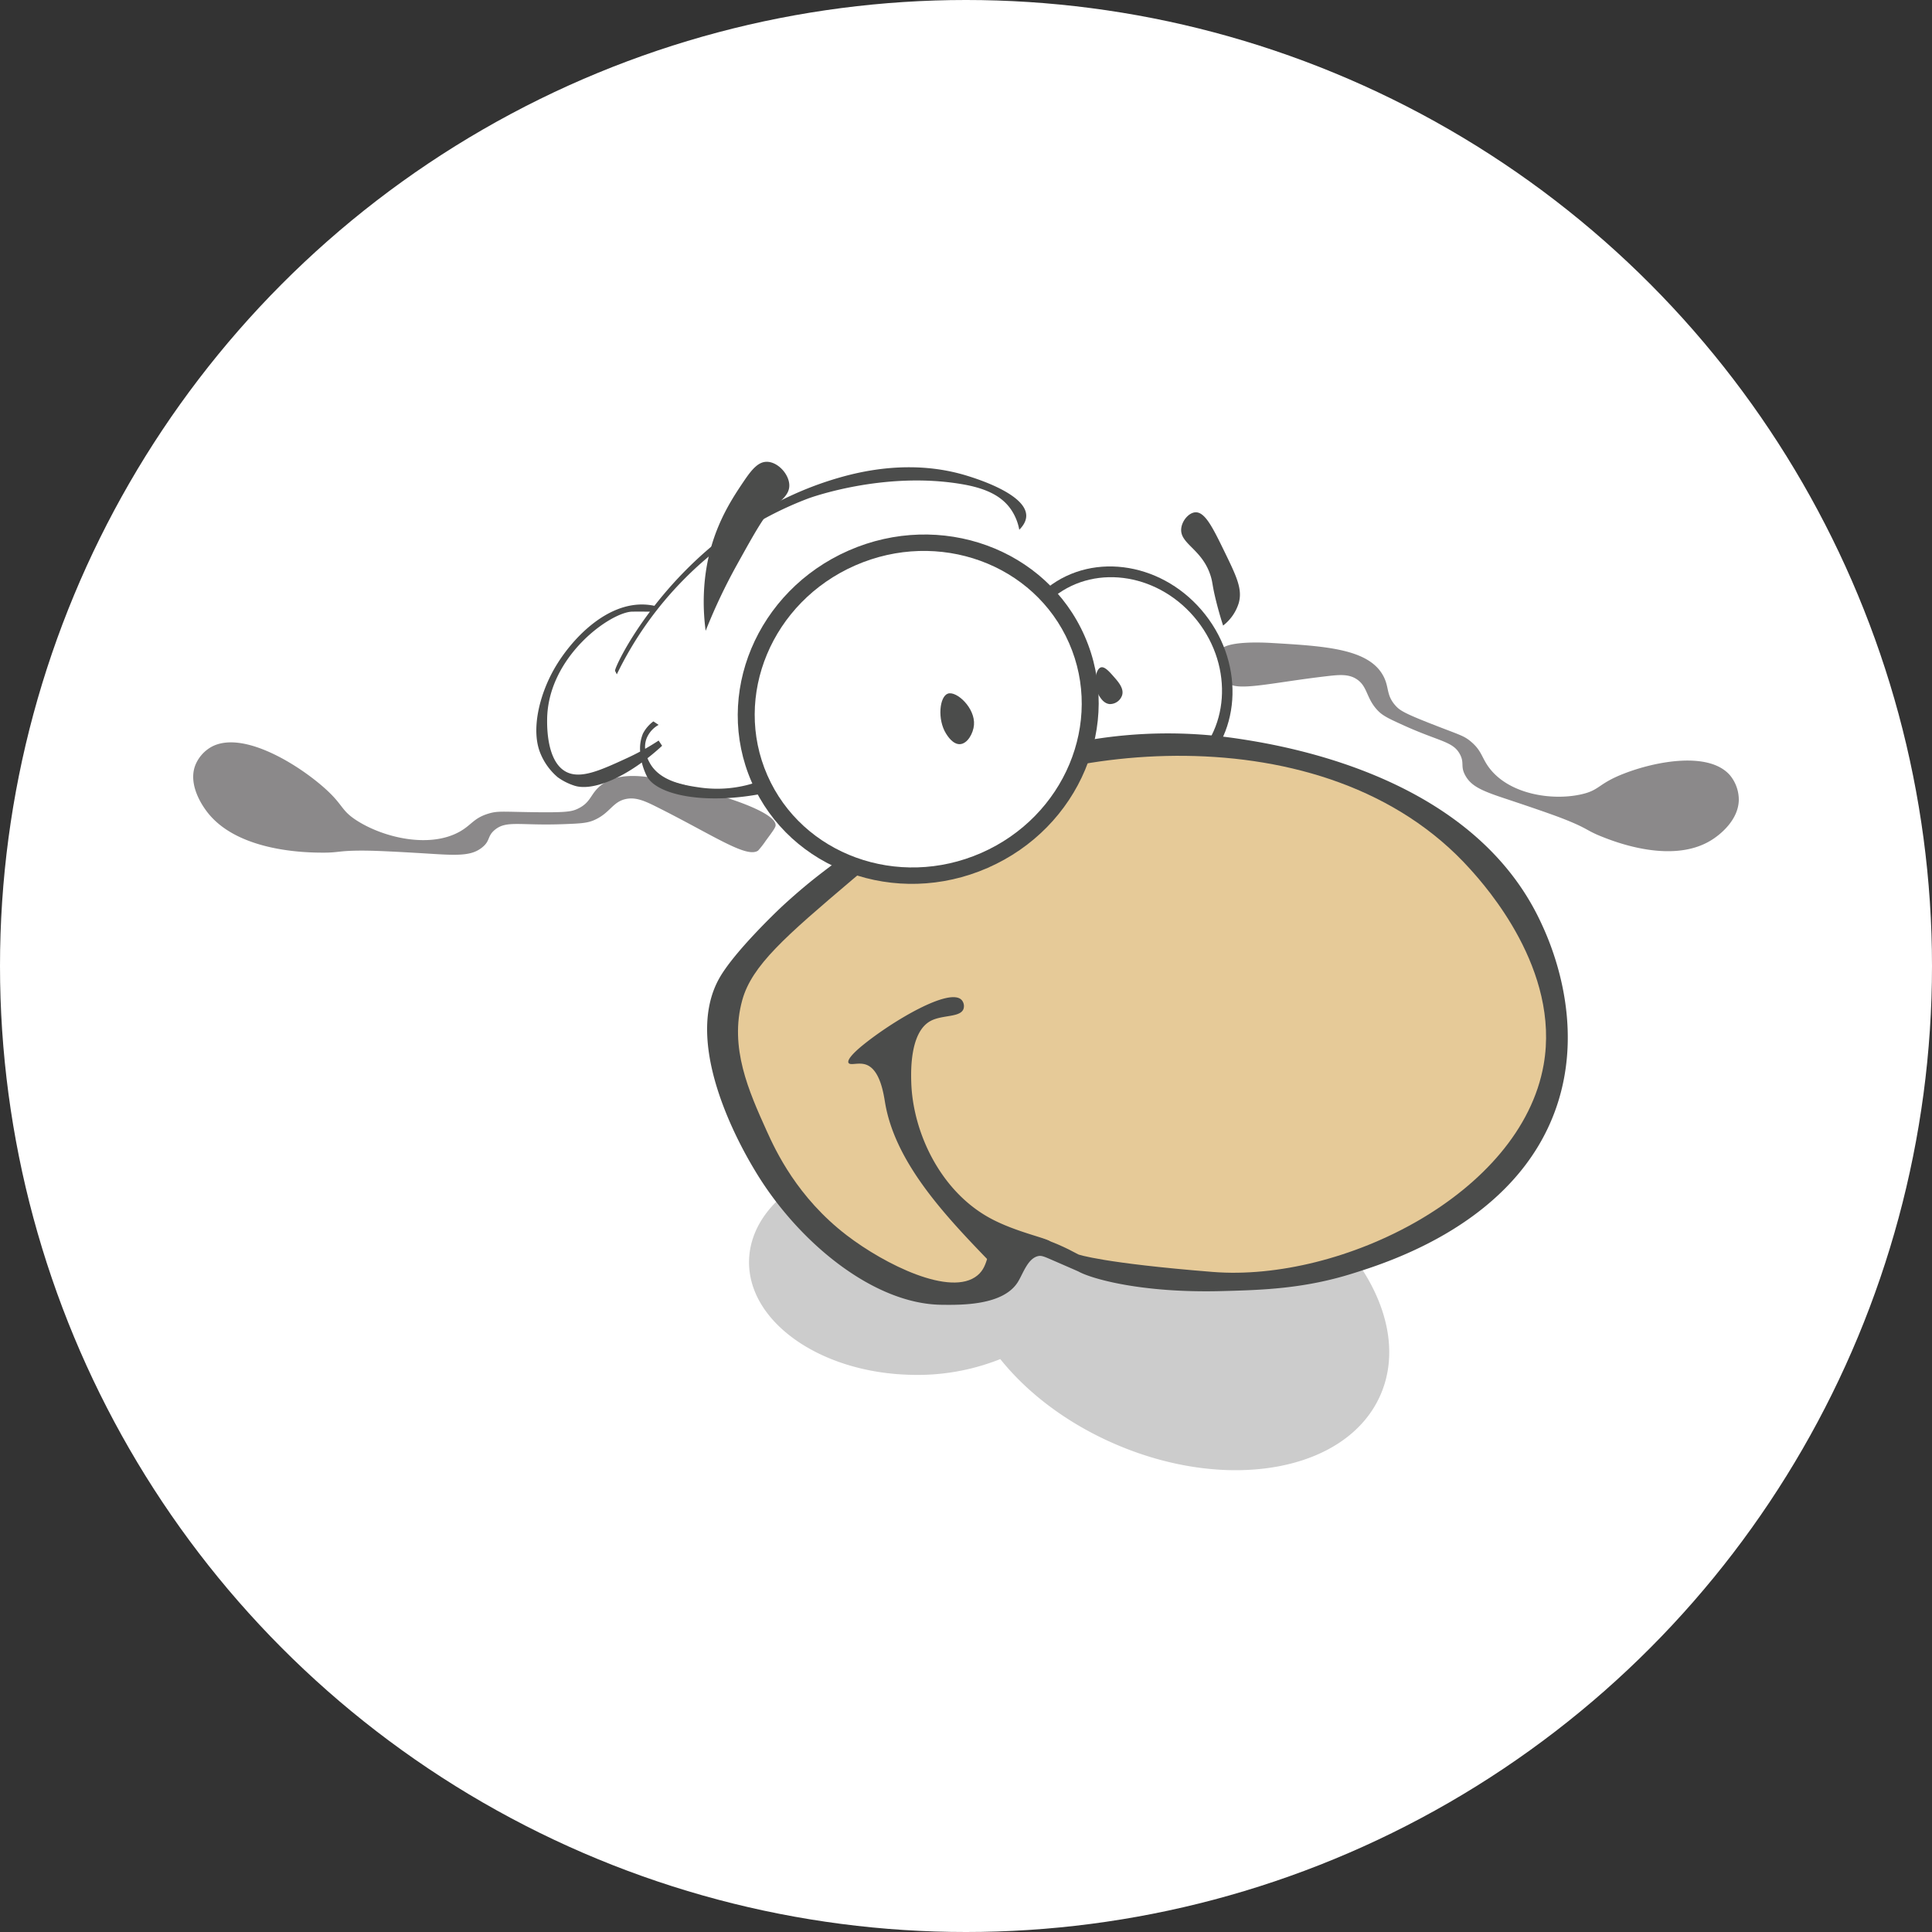 <svg id="图层_1" data-name="图层 1" xmlns="http://www.w3.org/2000/svg" viewBox="0 0 1000 1000"><rect x="0" y="0" width="1000" height="1000" fill="#333333" stroke="none"/><title>PDF24</title><circle cx="500" cy="500" r="500" style="fill:#fff"/><path d="M631.274,337.318c1.653-5.879,22.779-4.761,27.053-4.509,27.608,1.627,50.218,2.96,57.713,17.134,3.142,5.942,1.322,9.781,6.312,15.33,2.221,2.47,4.631,3.987,19.839,9.919,13.273,5.177,15.416,5.574,18.953,8.491,5.981,4.934,5.685,8.612,9.904,14.053,10.372,13.377,31.934,16.702,46.892,13.526,10.322-2.191,8.781-5.447,22.544-10.821,16.613-6.487,44.223-11.647,55.008.902a20.043,20.043,0,0,1,4.509,12.625c-.136,11.05-10.735,18.509-12.625,19.839-20.479,14.412-52.052,1.734-58.615-.902-7.418-2.979-6.75-3.862-17.134-8.116-4.021-1.647-10.434-4.101-33.365-11.723-11.89-3.952-16.889-6.363-19.839-11.723-2.634-4.786-.346-6.301-2.705-10.821-3.594-6.885-10.423-6.51-29.758-15.33-6.7-3.056-10.05-4.584-12.625-7.214-6.228-6.362-5.303-12.359-10.821-16.232-4.205-2.951-9.091-2.521-15.33-1.804-30.059,3.455-48.484,8.623-52.302,2.705a52.068,52.068,0,0,1-1.804-6.312C631.683,341.006,630.986,338.341,631.274,337.318Z" style="fill:#8b898a"/><path d="M639.226,603.811c-45.955-20.017-93.641-17.499-120.553,3.42a116.438,116.438,0,0,0-44.701-9.796c-46.842-1.186-85.462,23.407-86.26,54.931s36.527,58.04,83.369,59.227a115.773,115.773,0,0,0,46.665-8.133c13.941,17.408,34.247,33.012,59.001,43.794,58.858,25.637,120.558,14.309,137.811-25.301S698.084,629.448,639.226,603.811Z" style="fill:#ccc"/><ellipse cx="580.129" cy="352.404" rx="55.547" ry="61.343" transform="translate(-93.851 432.956) rotate(-38.093)" style="fill:#4b4c4b"/><ellipse cx="580.129" cy="352.404" rx="50.327" ry="55.579" transform="translate(-93.851 432.956) rotate(-38.093)" style="fill:#fff"/><path d="M562.877,383.177a244.213,244.213,0,0,1,77.552-.902c30.674,4.534,122.48,21.495,156.907,94.685,3.807,8.093,24.052,50.705,8.116,96.489-20.624,59.252-86.498,79.821-105.644,85.799-25.341,7.912-47.086,8.481-67.632,9.018-41.493,1.085-67.221-6.434-73.807-10.051-.387-.213-5.069-2.243-14.428-6.312-3.184-1.385-4.807-2.071-6.312-1.804-5.647,1.005-8.038,9.1-10.821,13.526-7.65,12.167-29.399,11.865-39.678,11.723-35.126-.487-73.834-32.38-95.724-68.403-4.938-8.126-39.649-65.249-18.8-101.129,7.878-13.557,29.549-34.168,31.562-36.071.486-.459,9.015-8.488,18.937-16.232C498.752,394.478,562.877,383.177,562.877,383.177Z" style="fill:#4b4c4b"/><path d="M479.777,424.79c57.514-38.863,205.794-59.061,281.35,25.249,7.934,8.853,46.503,51.891,37.874,100.998-11.77,66.983-104.353,112.663-171.335,107.31-57.027-4.558-69.436-9.018-69.436-9.018-13.1-7.098-31.236-14.683-41.481-7.214-6.934,5.054-4.439,12.765-10.821,18.035-13.737,11.343-47.954-5.671-67.632-20.741-25.578-19.587-36.788-43.695-41.481-54.106-9.178-20.358-19.417-43.072-12.625-67.632,4.963-17.944,22.313-32.947,56.811-62.222C444.263,452.682,467.087,433.365,479.777,424.79Z" style="fill:#e6ca98"/><path d="M519.455,660.15c-2.715-2.612-6.104-5.954-9.919-9.919-21.927-22.788-46.304-49.331-51.4-79.355-.745-4.386-2.508-17.317-9.919-19.839-3.92-1.334-8.145.636-9.018-.902-1.202-2.118,5.941-7.981,7.214-9.018,15.47-12.597,45.334-30.339,51.401-23.446a4.809,4.809,0,0,1,.902,4.509c-1.625,4.595-11,2.955-17.134,6.312-10.636,5.823-10.073,26.026-9.919,31.562.705,25.33,14.553,56.041,40.579,70.338,14.095,7.742,31.99,10.84,31.562,12.625-.242,1.01-5.806-.671-11.723,1.804C525.56,647.546,521.769,653.996,519.455,660.15Z" style="fill:#4b4c4b"/><ellipse cx="475.268" cy="367.077" rx="94.09" ry="89.668" transform="translate(-107.363 221.592) rotate(-23.661)" style="fill:#4b4c4b"/><ellipse cx="475.268" cy="367.077" rx="85.249" ry="81.242" transform="translate(-107.363 221.592) rotate(-23.661)" style="fill:#fff"/><path d="M641.193,312.069a23.408,23.408,0,0,1-8.116,11.723c-.921-2.844-2.26-7.211-3.607-12.625-2.071-8.32-1.696-9.202-2.705-12.625-4.284-14.531-16.443-16.961-15.33-25.249.534-3.979,3.934-7.874,7.214-8.116,5.048-.372,9.107,7.962,15.33,20.741C640.12,298.528,643.151,304.977,641.193,312.069Z" style="fill:#4b4c4b"/><path d="M408.538,251.651c-.202,4.615-4.285,7.372-8.116,10.821-4.813,4.333-9.521,12.808-18.937,29.758a294.158,294.158,0,0,0-16.232,34.267,112.378,112.378,0,0,1-.902-19.839c1.259-28.814,13.261-46.618,20.74-57.713,4.321-6.41,7.564-9.88,11.723-9.919C402.697,238.97,408.794,245.788,408.538,251.651Z" style="fill:#4b4c4b"/><path d="M401.454,427.296c.383-6.135-21.514-13.161-25.953-14.558-28.675-9.025-52.159-16.417-64.769-6.011-5.286,4.362-4.783,8.652-11.813,11.94-3.13,1.464-6.115,1.964-23.68,1.707-15.33-.224-17.651-.672-22.277.708-7.822,2.334-8.813,5.89-15.02,9.372-15.259,8.561-38.376,3.435-52.486-5.253-9.737-5.995-7.024-8.455-19.146-18.745-14.631-12.42-40.923-27.801-56.311-20.174a18.979,18.979,0,0,0-9.026,10.097c-3.745,10.397,4.423,21.43,5.879,23.397,15.781,21.318,52.376,21.512,59.983,21.552,8.598.045,8.228-1.037,20.293-1.052,4.673-.006,12.063.148,38.083,1.773,13.492.843,19.428.496,24.314-3.395,4.363-3.475,2.567-5.767,6.556-9.097,6.078-5.073,12.898-2.113,35.679-2.982,7.894-.301,11.841-.452,15.386-1.93,8.575-3.576,9.741-9.544,16.719-11.062,5.317-1.156,10.14,1.113,16.239,4.169,29.383,14.72,46.323,26.599,52.289,22.517a48.952,48.952,0,0,0,4.054-5.221C399.741,430.592,401.387,428.363,401.454,427.296Z" style="fill:#8b898a"/><path d="M500.518,246.24c-27.623-8.521-53.512-2.611-65.829.902-46.136,13.159-77.531,42.793-95.971,66.428a30.921,30.921,0,0,0-4.125-.599c-20.706-1.585-39.201,18.22-47.794,33.365-7.778,13.71-11.911,31.477-7.214,43.285a32.206,32.206,0,0,0,9.018,12.625,30.544,30.544,0,0,0,9.018,4.509c7.776,2.287,20.784-2.066,34.572-12.09a36.072,36.072,0,0,0,2.4,6.679c4.738,10.075,30.102,15.673,62.222,9.018l-5.411-5.41a63.468,63.468,0,0,1-28.856,2.705c-7.638-1.091-20.713-2.959-26.151-12.625a22.597,22.597,0,0,1-1.268-2.578c2.52-1.965,5.056-4.11,7.58-6.44l-1.804-2.705c-1.848,1.219-4.193,2.691-6.982,4.274a12.347,12.347,0,0,1,.67-5.175,14.083,14.083,0,0,1,6.312-7.214L338.2,373.389a18.17,18.17,0,0,0-5.411,6.312h0a20.23,20.23,0,0,0-1.444,9.298c-2.038,1.093-4.255,2.214-6.672,3.327-13.661,6.289-24.048,11.072-31.562,7.214-10.095-5.182-9.949-23.365-9.919-27.053.261-32.587,32.868-55.791,44.187-55.909.585-.006,6.122-.003,9.04-.001-12.626,16.814-18.421,29.934-18.057,30.661l.006.012c.026.052.101.202.896,1.791a183.374,183.374,0,0,1,35.169-49.597,179.64,179.64,0,0,1,64.025-41.481s39.211-14.513,80.257-7.214c12.363,2.199,19.802,6.273,24.348,12.625a27.099,27.099,0,0,1,4.509,10.821c1.743-1.745,3.594-4.232,3.607-7.214C531.226,255.719,505.183,247.679,500.518,246.24Z" style="fill:#4b4c4b"/><path d="M496.916,385.174c3.892-.235,6.854-5.632,7.214-9.919.738-8.782-9.027-17.798-13.527-16.232-4.31,1.5-5.558,13.322-.902,20.741C490.42,380.907,493.238,385.397,496.916,385.174Z" style="fill:#4b4c4b"/><path d="M574.384,364.428a6.659,6.659,0,0,0,6.397-4.503c1.13-3.539-1.919-6.989-4.509-9.919-2.134-2.415-4.559-5.158-6.469-4.558-2.922.917-4.22,9.518-.654,15.053C569.838,361.572,571.534,364.205,574.384,364.428Z" style="fill:#4b4c4b"/></svg>